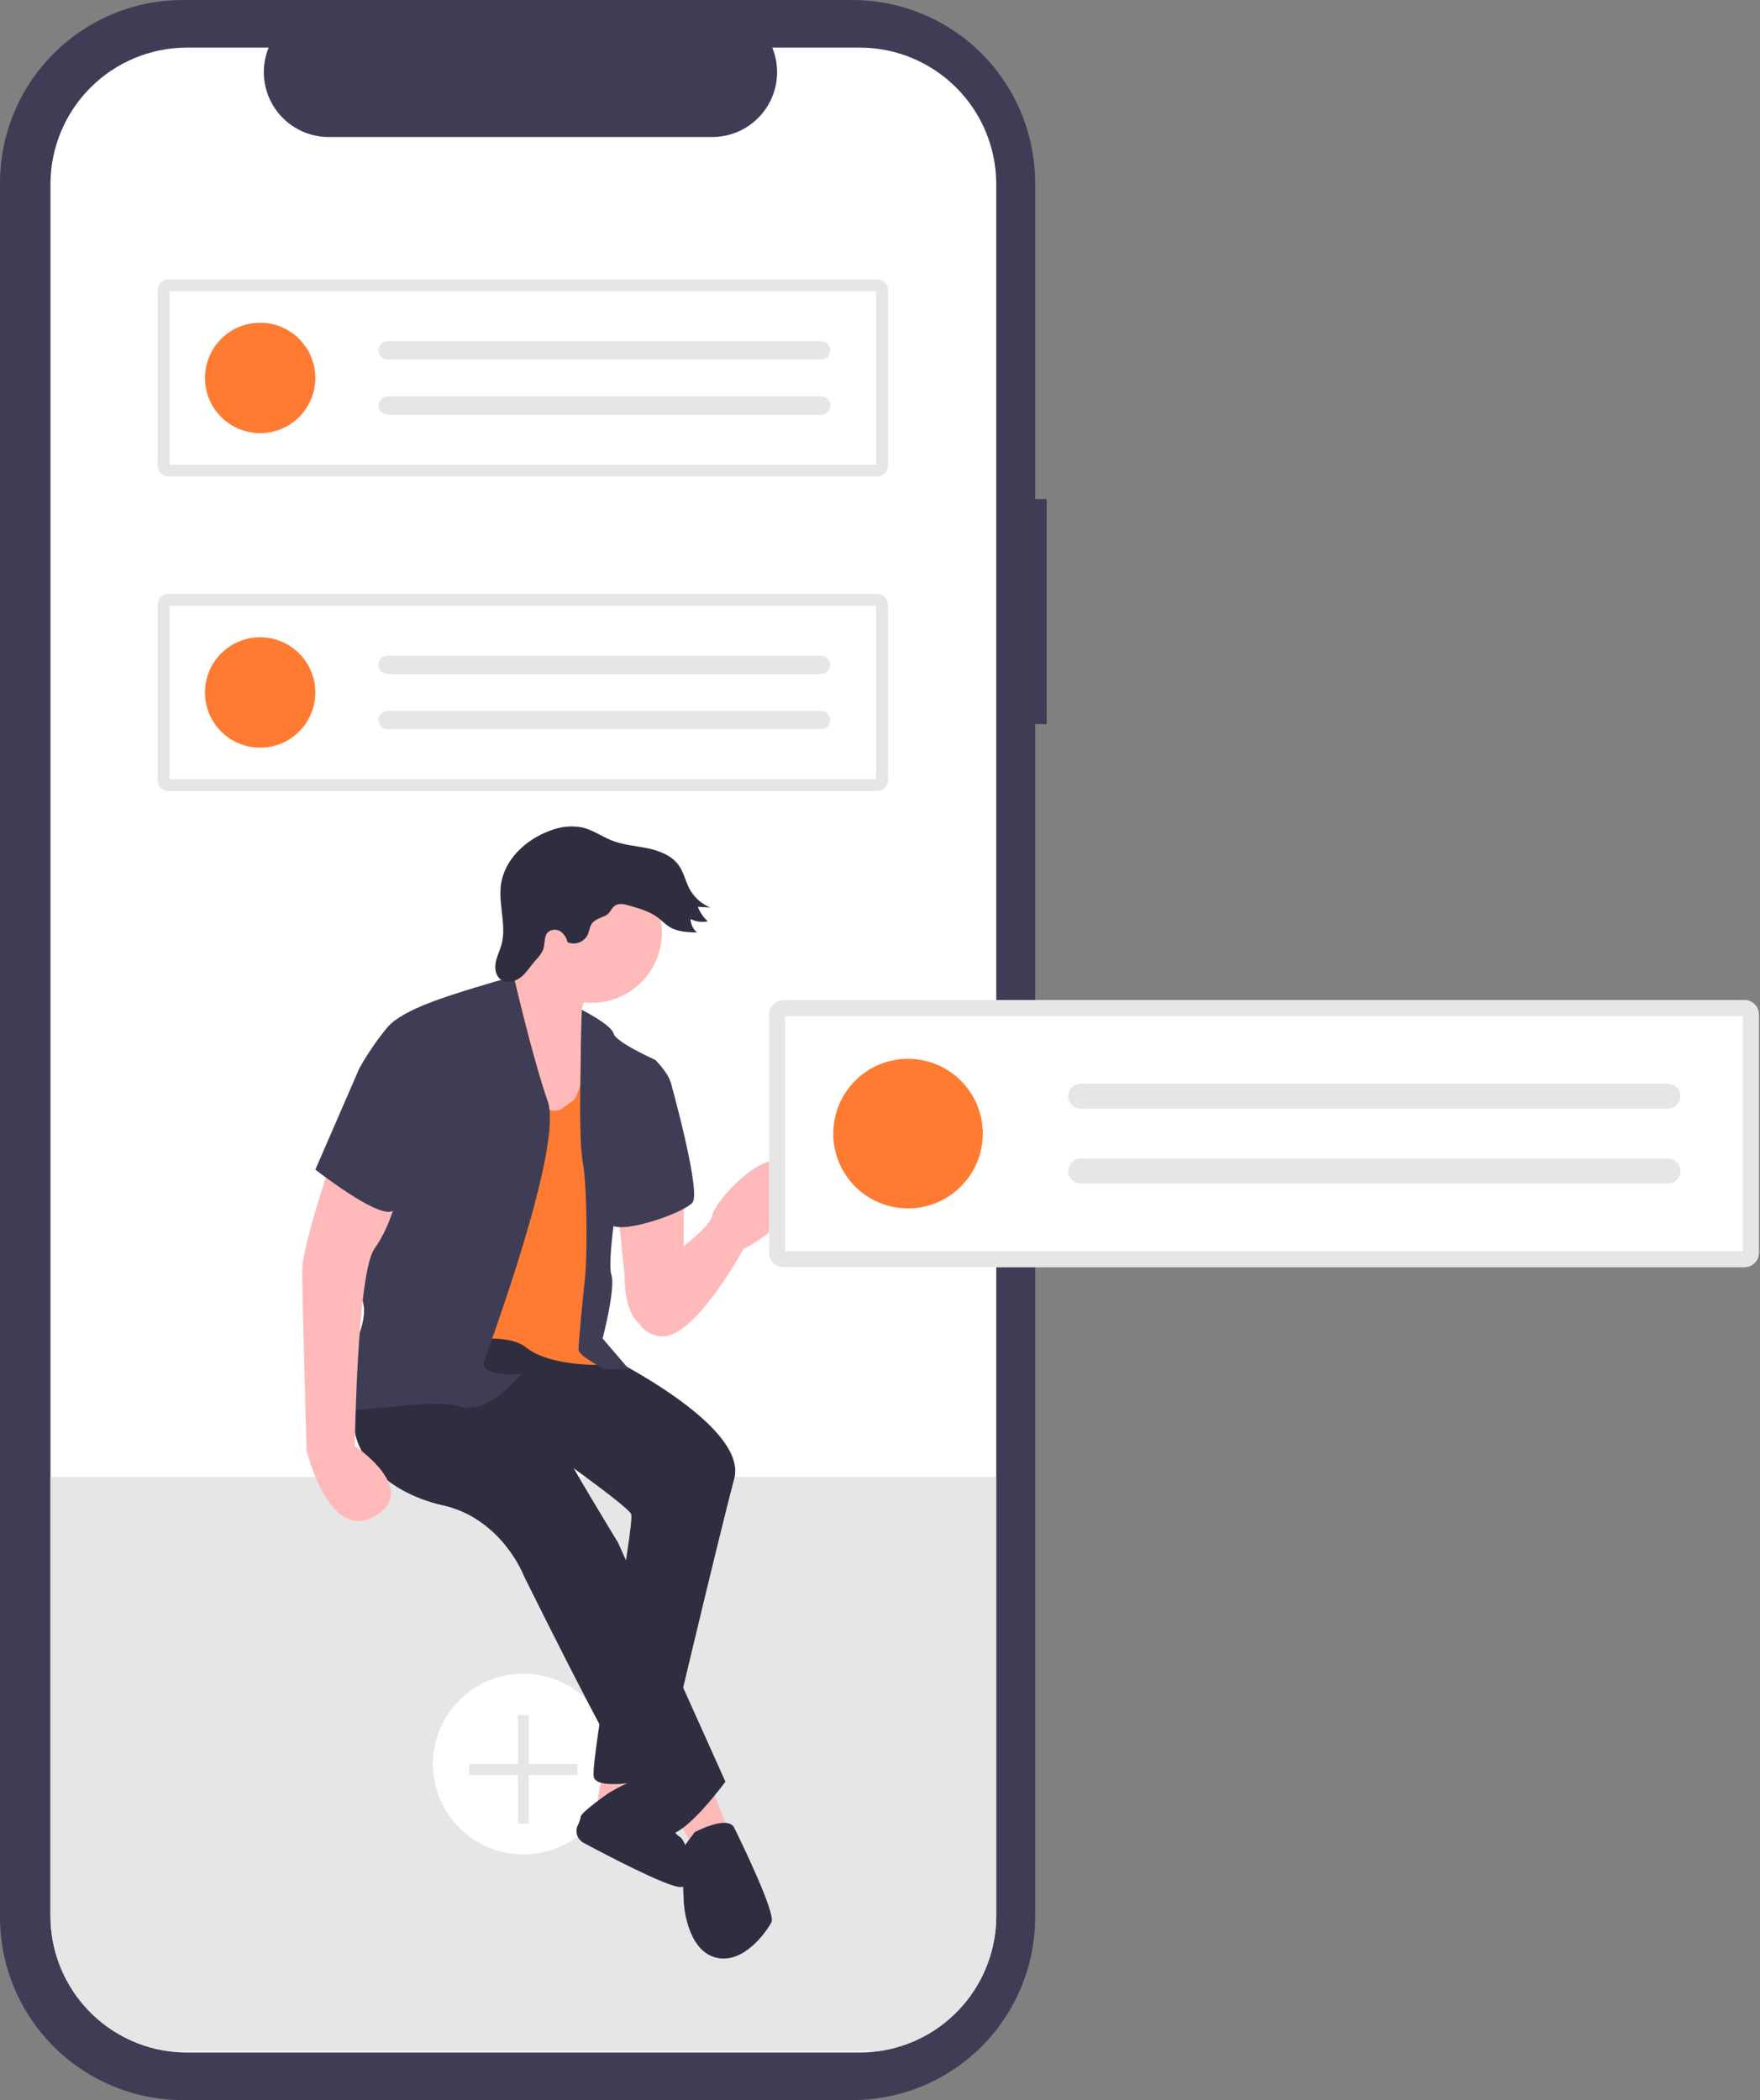 <svg width="503" height="600" viewBox="0 0 503 600" fill="none" xmlns="http://www.w3.org/2000/svg">
<rect x="0" y="0" width="503" height="600" fill="#808080" stroke="none"/>
<g clip-path="url(#clip0)">
<path d="M299.142 142.582H295.846V52.27C295.846 38.407 290.339 25.112 280.538 15.31C270.736 5.507 257.443 3.81939e-05 243.581 2.28883e-05H52.264C38.403 -9.90946e-06 25.109 5.507 15.308 15.309C5.506 25.112 3.71665e-05 38.407 0 52.27V547.73C-6.55881e-06 561.593 5.506 574.888 15.308 584.69C25.109 594.493 38.403 600 52.264 600H243.581C257.443 600 270.736 594.493 280.538 584.69C290.339 574.888 295.846 561.593 295.846 547.73V206.868H299.142L299.142 142.582Z" fill="#3F3D56"/>
<path d="M284.723 52.635V547.365C284.724 556.787 281.317 565.892 275.131 572.999C268.945 580.105 260.397 584.734 251.065 586.031C249.285 586.28 247.489 586.404 245.691 586.402H53.448C51.65 586.404 49.854 586.28 48.073 586.031C38.743 584.732 30.197 580.103 24.013 572.996C17.828 565.89 14.422 556.786 14.424 547.365V52.635C14.424 42.282 18.536 32.353 25.856 25.032C33.176 17.711 43.104 13.598 53.456 13.598H76.776C75.626 16.414 75.186 19.47 75.496 22.496C75.806 25.522 76.855 28.426 78.552 30.95C80.249 33.475 82.541 35.543 85.225 36.973C87.91 38.402 90.906 39.149 93.947 39.147H203.551C206.592 39.149 209.587 38.402 212.271 36.972C214.956 35.542 217.247 33.474 218.943 30.949C220.639 28.424 221.688 25.521 221.996 22.495C222.305 19.469 221.865 16.413 220.713 13.598H245.691C256.043 13.598 265.971 17.711 273.29 25.032C280.61 32.353 284.723 42.282 284.723 52.635Z" fill="white"/>
<path d="M284.723 421.97V547.365C284.724 556.788 281.317 565.892 275.131 572.999C268.945 580.105 260.397 584.734 251.065 586.031H48.073C38.743 584.732 30.197 580.103 24.013 572.996C17.828 565.89 14.422 556.786 14.424 547.365V421.97H284.723Z" fill="#E6E6E6"/>
<path d="M149.573 529.821C163.832 529.821 175.391 518.261 175.391 504C175.391 489.74 163.832 478.179 149.573 478.179C135.314 478.179 123.755 489.74 123.755 504C123.755 518.261 135.314 529.821 149.573 529.821Z" fill="white"/>
<path d="M165.064 504H151.123V490.057H148.024V504H134.082V507.099H148.024V521.042H151.123V507.099H165.064V504Z" fill="#E6E6E6"/>
<path d="M195.417 341.673V364.865L183.509 378.655C183.509 378.655 178.495 376.774 178.495 364.238L176.615 346.061L195.417 341.673Z" fill="#FFB9B9"/>
<path d="M183.509 364.865C183.509 364.865 202.938 351.702 203.564 347.315C204.191 342.927 222.199 323.176 227.38 335.405C232.271 346.947 212.487 356.84 212.487 356.84C212.487 356.84 198.551 382.416 189.15 381.789C179.749 381.162 179.749 369.253 183.509 364.865Z" fill="#FFB9B9"/>
<path d="M172.228 505.896L170.348 517.179L180.376 514.671V505.896H172.228Z" fill="#FFB9B9"/>
<path d="M174.108 512.164C174.108 512.164 185.698 505.297 186.17 508.417C186.643 511.537 191.657 523.446 194.163 524.7C196.67 525.953 199.804 539.743 194.163 539.116C189.795 538.631 173.772 530.249 166.767 526.494C165.905 526.029 165.254 525.252 164.948 524.321C164.642 523.391 164.704 522.378 165.122 521.492C165.533 520.732 165.816 519.91 165.961 519.059C165.961 517.805 174.108 512.164 174.108 512.164Z" fill="#2F2E41"/>
<path d="M168.467 384.923C168.467 384.923 214.219 406.234 209.832 422.531C205.445 438.828 189.15 507.776 189.15 507.776C189.15 507.776 170.974 512.164 169.721 507.776C168.468 503.389 181.629 435.067 180.375 432.56C179.122 430.053 155.933 413.756 155.933 413.756L108.301 393.698L128.357 374.894L168.467 384.923Z" fill="#2F2E41"/>
<path d="M202.938 509.657L208.579 524.074L198.551 528.461L192.283 517.179L202.938 509.657Z" fill="#FFB9B9"/>
<path d="M169.094 282.127C169.094 282.127 163.454 289.649 167.841 293.41C172.228 297.17 169.094 310.96 169.094 310.96L163.454 326.63L140.891 322.243V296.544L142.145 284.008C142.145 284.008 153.426 273.352 154.679 265.204C155.933 257.055 169.094 282.127 169.094 282.127Z" fill="#FFB9B9"/>
<path d="M131.49 379.908C131.49 379.908 160.947 412.502 160.947 413.756C160.947 415.009 176.615 440.708 176.615 440.708L207.325 509.03C207.325 509.03 195.417 525.327 190.403 524.073C185.389 522.819 149.665 450.11 149.665 450.11C149.665 450.11 143.398 433.813 126.476 430.053C109.555 426.292 96.393 413.129 102.661 398.086C108.928 383.042 131.49 379.908 131.49 379.908Z" fill="#2F2E41"/>
<path d="M169.094 286.515C180.171 286.515 189.15 277.535 189.15 266.457C189.15 255.38 180.171 246.4 169.094 246.4C158.018 246.4 149.039 255.38 149.039 266.457C149.039 277.535 158.018 286.515 169.094 286.515Z" fill="#FFB9B9"/>
<path d="M168.468 299.051C168.468 299.051 165.961 313.467 163.454 314.721C160.947 315.975 159.067 320.362 153.426 314.094C147.785 307.826 142.772 295.29 142.772 295.29L123.343 319.109L121.463 384.923C121.463 384.923 143.398 379.282 150.292 384.923C157.186 390.564 172.228 389.937 172.228 389.937L169.094 377.401L171.601 356.09L170.974 336.659L170.348 322.869L168.468 299.051Z" fill="#FF7B32"/>
<path d="M166.26 288.501C166.26 288.501 174.735 292.783 175.362 295.29C175.988 297.797 187.27 302.812 187.27 302.812C187.27 302.812 191.657 307.199 191.657 309.707C191.657 312.214 176.615 341.047 176.615 341.047C176.615 341.047 173.481 360.478 174.735 364.238C175.988 367.999 172.228 382.416 172.228 382.416L179.749 391.191H172.855C172.855 391.191 165.334 387.43 165.334 385.55C165.334 383.669 166.587 370.506 167.214 364.865C167.841 359.224 167.841 339.166 166.587 332.271C165.334 325.377 165.961 307.199 165.961 302.812C165.961 298.424 166.26 288.501 166.26 288.501Z" fill="#3F3D56"/>
<path d="M146.845 278.983C146.845 278.983 144.025 279.62 135.877 282.127C127.73 284.635 115.195 288.395 110.808 293.41C107.729 297.118 105.001 301.105 102.661 305.319L105.168 350.449C105.168 350.449 100.154 359.851 100.781 364.865C101.407 369.88 106.421 370.506 102.661 381.162C98.9 391.818 91.38 401.22 98.274 402.473C105.168 403.727 123.343 399.339 131.49 401.847C139.638 404.354 149.039 392.445 149.039 392.445C149.039 392.445 136.504 393.698 138.384 388.684C140.265 383.669 160.947 327.257 156.56 314.721C152.173 302.185 146.845 278.983 146.845 278.983Z" fill="#3F3D56"/>
<path d="M188.523 306.573L191.657 309.08C191.657 309.08 200.431 340.42 197.924 343.554C195.417 346.688 175.362 353.583 174.108 349.195C172.855 344.808 188.523 306.573 188.523 306.573Z" fill="#3F3D56"/>
<path d="M95.767 328.511C95.767 328.511 86.366 355.463 86.366 362.985C86.366 370.506 87.619 414.383 87.619 414.383C87.619 414.383 93.886 440.719 107.048 433.198C120.209 425.676 101.407 413.129 101.407 413.129C101.407 413.129 102.034 363.612 107.048 356.717C112.062 349.822 113.942 339.793 113.942 339.793L95.767 328.511Z" fill="#FFB9B9"/>
<path d="M198.551 523.446C198.551 523.446 207.952 518.432 209.832 522.193C211.712 525.953 221.74 546.638 220.486 549.145C219.233 551.652 212.339 561.681 204.191 559.174C196.044 556.667 195.417 543.504 195.417 543.504L194.79 528.461L198.551 523.446Z" fill="#2F2E41"/>
<path d="M173.021 261.612C171.64 262.263 170.001 262.651 169.133 263.907C168.49 264.838 168.426 266.048 167.956 267.078C167.444 268.097 166.562 268.883 165.491 269.275C164.419 269.666 163.239 269.635 162.19 269.187C161.934 267.938 161.208 266.835 160.162 266.107C159.634 265.759 159.008 265.59 158.377 265.625C157.746 265.66 157.143 265.896 156.656 266.299C155.364 267.531 155.821 269.679 155.218 271.359C154.652 272.541 153.874 273.608 152.922 274.508C151.55 276.091 150.457 277.948 148.805 279.236C147.153 280.523 144.648 281.081 143.007 279.78C141.627 278.686 141.341 276.667 141.676 274.937C142.011 273.208 142.842 271.616 143.311 269.918C144.834 264.401 142.406 258.511 143.157 252.837C144.12 245.567 150.298 239.825 157.194 237.333C160.064 236.164 163.206 235.831 166.257 236.372C169.411 237.077 172.105 239.085 175.126 240.233C178.356 241.461 181.869 241.676 185.249 242.394C188.629 243.112 192.108 244.5 194.069 247.345C195.438 249.33 195.908 251.795 197.042 253.922C198.347 256.35 200.461 258.244 203.017 259.276L199.444 259.072C200.043 260.667 201.02 262.093 202.291 263.228C200.615 263.57 198.874 263.339 197.344 262.574C197.372 263.309 197.55 264.03 197.867 264.693C198.184 265.356 198.634 265.947 199.189 266.429C196.439 266.346 193.539 266.22 191.216 264.747C190.078 264.025 189.15 263.02 188.079 262.202C185.796 260.459 182.964 259.631 180.203 258.839C178.753 258.423 177.009 257.844 175.698 258.777C174.606 259.553 174.433 260.948 173.021 261.612Z" fill="#2F2E41"/>
<path d="M112.062 297.797L102.661 305.319L90.126 334.152C90.126 334.152 107.675 347.942 112.062 346.061C116.449 344.181 123.97 310.96 123.97 310.96L112.062 297.797Z" fill="#3F3D56"/>
<path d="M232.957 341.181C233.086 341.027 233.083 340.813 232.952 340.703C232.82 340.593 232.609 340.629 232.48 340.784C232.352 340.938 232.354 341.152 232.485 341.262C232.617 341.372 232.828 341.336 232.957 341.181Z" fill="#F2F2F2"/>
<path d="M223.901 285.736C222.822 285.737 221.788 286.167 221.025 286.93C220.262 287.693 219.833 288.727 219.832 289.806V357.951C219.833 359.03 220.262 360.064 221.025 360.828C221.788 361.591 222.822 362.02 223.901 362.021H498.583C499.662 362.02 500.696 361.591 501.459 360.828C502.222 360.064 502.651 359.03 502.652 357.951V289.806C502.651 288.727 502.222 287.693 501.459 286.93C500.696 286.167 499.662 285.737 498.583 285.736H223.901Z" fill="white"/>
<path d="M223.901 285.736C222.822 285.737 221.788 286.167 221.025 286.93C220.262 287.693 219.833 288.727 219.832 289.806V357.951C219.833 359.03 220.262 360.064 221.025 360.828C221.788 361.591 222.822 362.02 223.901 362.021H498.583C499.662 362.02 500.696 361.591 501.459 360.828C502.222 360.064 502.651 359.03 502.652 357.951V289.806C502.651 288.727 502.222 287.693 501.459 286.93C500.696 286.167 499.662 285.737 498.583 285.736H223.901Z" fill="#E6E6E6"/>
<path d="M224.409 357.442H498.074V290.315H224.409V357.442Z" fill="white"/>
<path d="M259.508 345.245C271.307 345.245 280.872 335.679 280.872 323.878C280.872 312.078 271.307 302.512 259.508 302.512C247.709 302.512 238.144 312.078 238.144 323.878C238.144 335.679 247.709 345.245 259.508 345.245Z" fill="#FF7B32"/>
<path d="M308.849 309.634C307.905 309.636 307.001 310.011 306.335 310.679C305.668 311.347 305.294 312.252 305.294 313.195C305.294 314.139 305.668 315.044 306.335 315.711C307.001 316.379 307.905 316.755 308.849 316.756H476.71C477.654 316.756 478.56 316.381 479.228 315.713C479.895 315.045 480.271 314.14 480.271 313.195C480.271 312.251 479.895 311.345 479.228 310.677C478.56 310.009 477.654 309.634 476.71 309.634H308.849Z" fill="#E6E6E6"/>
<path d="M308.849 331.001C307.905 331.002 307.001 331.378 306.335 332.046C305.668 332.713 305.294 333.618 305.294 334.562C305.294 335.505 305.668 336.41 306.335 337.078C307.001 337.746 307.905 338.121 308.849 338.123H476.71C477.654 338.123 478.56 337.748 479.228 337.08C479.895 336.412 480.271 335.506 480.271 334.562C480.271 333.617 479.895 332.712 479.228 332.044C478.56 331.376 477.654 331.001 476.71 331.001H308.849Z" fill="#E6E6E6"/>
<path d="M48.076 79.832C47.28 79.833 46.516 80.15 45.953 80.713C45.39 81.276 45.074 82.04 45.073 82.836V133.124C45.074 133.921 45.39 134.684 45.953 135.247C46.516 135.81 47.28 136.127 48.076 136.128H250.782C251.578 136.127 252.341 135.81 252.904 135.247C253.467 134.684 253.784 133.921 253.785 133.124V82.836C253.784 82.04 253.467 81.276 252.904 80.713C252.341 80.15 251.578 79.833 250.782 79.832H48.076Z" fill="white"/>
<path d="M48.076 79.832C47.28 79.833 46.516 80.15 45.953 80.713C45.39 81.276 45.074 82.04 45.073 82.836V133.124C45.074 133.921 45.39 134.684 45.953 135.247C46.516 135.81 47.28 136.127 48.076 136.128H250.782C251.578 136.127 252.341 135.81 252.904 135.247C253.467 134.684 253.784 133.921 253.785 133.124V82.836C253.784 82.04 253.467 81.276 252.904 80.713C252.341 80.15 251.578 79.833 250.782 79.832H48.076Z" fill="#E6E6E6"/>
<path d="M48.451 132.749H250.406V83.212H48.451V132.749Z" fill="white"/>
<path d="M74.352 123.748C83.06 123.748 90.118 116.688 90.118 107.98C90.118 99.272 83.06 92.212 74.352 92.212C65.645 92.212 58.586 99.272 58.586 107.98C58.586 116.688 65.645 123.748 74.352 123.748Z" fill="#FF7B32"/>
<path d="M110.764 97.468C110.068 97.468 109.399 97.745 108.906 98.238C108.414 98.731 108.137 99.399 108.137 100.096C108.137 100.793 108.414 101.462 108.906 101.954C109.399 102.447 110.068 102.724 110.764 102.724H234.64C235.337 102.724 236.006 102.447 236.498 101.954C236.991 101.462 237.268 100.793 237.268 100.096C237.268 99.399 236.991 98.731 236.498 98.238C236.006 97.745 235.337 97.468 234.64 97.468H110.764Z" fill="#E6E6E6"/>
<path d="M110.764 113.236C110.068 113.237 109.401 113.515 108.909 114.007C108.418 114.5 108.141 115.168 108.141 115.864C108.141 116.56 108.418 117.228 108.909 117.721C109.401 118.213 110.068 118.491 110.764 118.492H234.64C234.986 118.493 235.328 118.425 235.647 118.293C235.967 118.161 236.257 117.968 236.501 117.724C236.746 117.48 236.94 117.19 237.072 116.871C237.204 116.552 237.273 116.21 237.273 115.864C237.273 115.519 237.204 115.176 237.072 114.857C236.94 114.538 236.746 114.248 236.501 114.004C236.257 113.76 235.967 113.567 235.647 113.435C235.328 113.303 234.986 113.235 234.64 113.236H110.764Z" fill="#E6E6E6"/>
<path d="M48.076 169.695C47.28 169.696 46.516 170.013 45.953 170.576C45.39 171.139 45.074 171.902 45.073 172.698V222.987C45.074 223.783 45.39 224.547 45.953 225.11C46.516 225.673 47.28 225.99 48.076 225.991H250.782C251.578 225.99 252.341 225.673 252.904 225.11C253.467 224.547 253.784 223.783 253.785 222.987V172.698C253.784 171.902 253.467 171.139 252.904 170.576C252.341 170.013 251.578 169.696 250.782 169.695H48.076Z" fill="white"/>
<path d="M48.076 169.695C47.28 169.696 46.516 170.013 45.953 170.576C45.39 171.139 45.074 171.902 45.073 172.698V222.987C45.074 223.783 45.39 224.547 45.953 225.11C46.516 225.673 47.28 225.99 48.076 225.991H250.782C251.578 225.99 252.341 225.673 252.904 225.11C253.467 224.547 253.784 223.783 253.785 222.987V172.698C253.784 171.902 253.467 171.139 252.904 170.576C252.341 170.013 251.578 169.696 250.782 169.695H48.076Z" fill="#E6E6E6"/>
<path d="M48.451 222.612H250.406V173.074H48.451V222.612Z" fill="white"/>
<path d="M74.352 213.61C83.06 213.61 90.118 206.551 90.118 197.843C90.118 189.134 83.06 182.075 74.352 182.075C65.645 182.075 58.586 189.134 58.586 197.843C58.586 206.551 65.645 213.61 74.352 213.61Z" fill="#FF7B32"/>
<path d="M110.764 187.331C110.068 187.331 109.399 187.608 108.906 188.101C108.414 188.593 108.137 189.262 108.137 189.959C108.137 190.656 108.414 191.324 108.906 191.817C109.399 192.31 110.068 192.587 110.764 192.587H234.64C235.337 192.587 236.006 192.31 236.498 191.817C236.991 191.324 237.268 190.656 237.268 189.959C237.268 189.262 236.991 188.593 236.498 188.101C236.006 187.608 235.337 187.331 234.64 187.331H110.764Z" fill="#E6E6E6"/>
<path d="M110.764 203.099C110.068 203.1 109.401 203.377 108.909 203.87C108.418 204.363 108.141 205.03 108.141 205.727C108.141 206.423 108.418 207.09 108.909 207.583C109.401 208.076 110.068 208.353 110.764 208.355H234.64C235.337 208.355 236.006 208.078 236.498 207.585C236.991 207.092 237.268 206.424 237.268 205.727C237.268 205.03 236.991 204.361 236.498 203.868C236.006 203.375 235.337 203.099 234.64 203.099H110.764Z" fill="#E6E6E6"/>
</g>
<defs>
<clipPath id="clip0">
<rect width="502.652" height="600" fill="white"/>
</clipPath>
</defs>
</svg>
